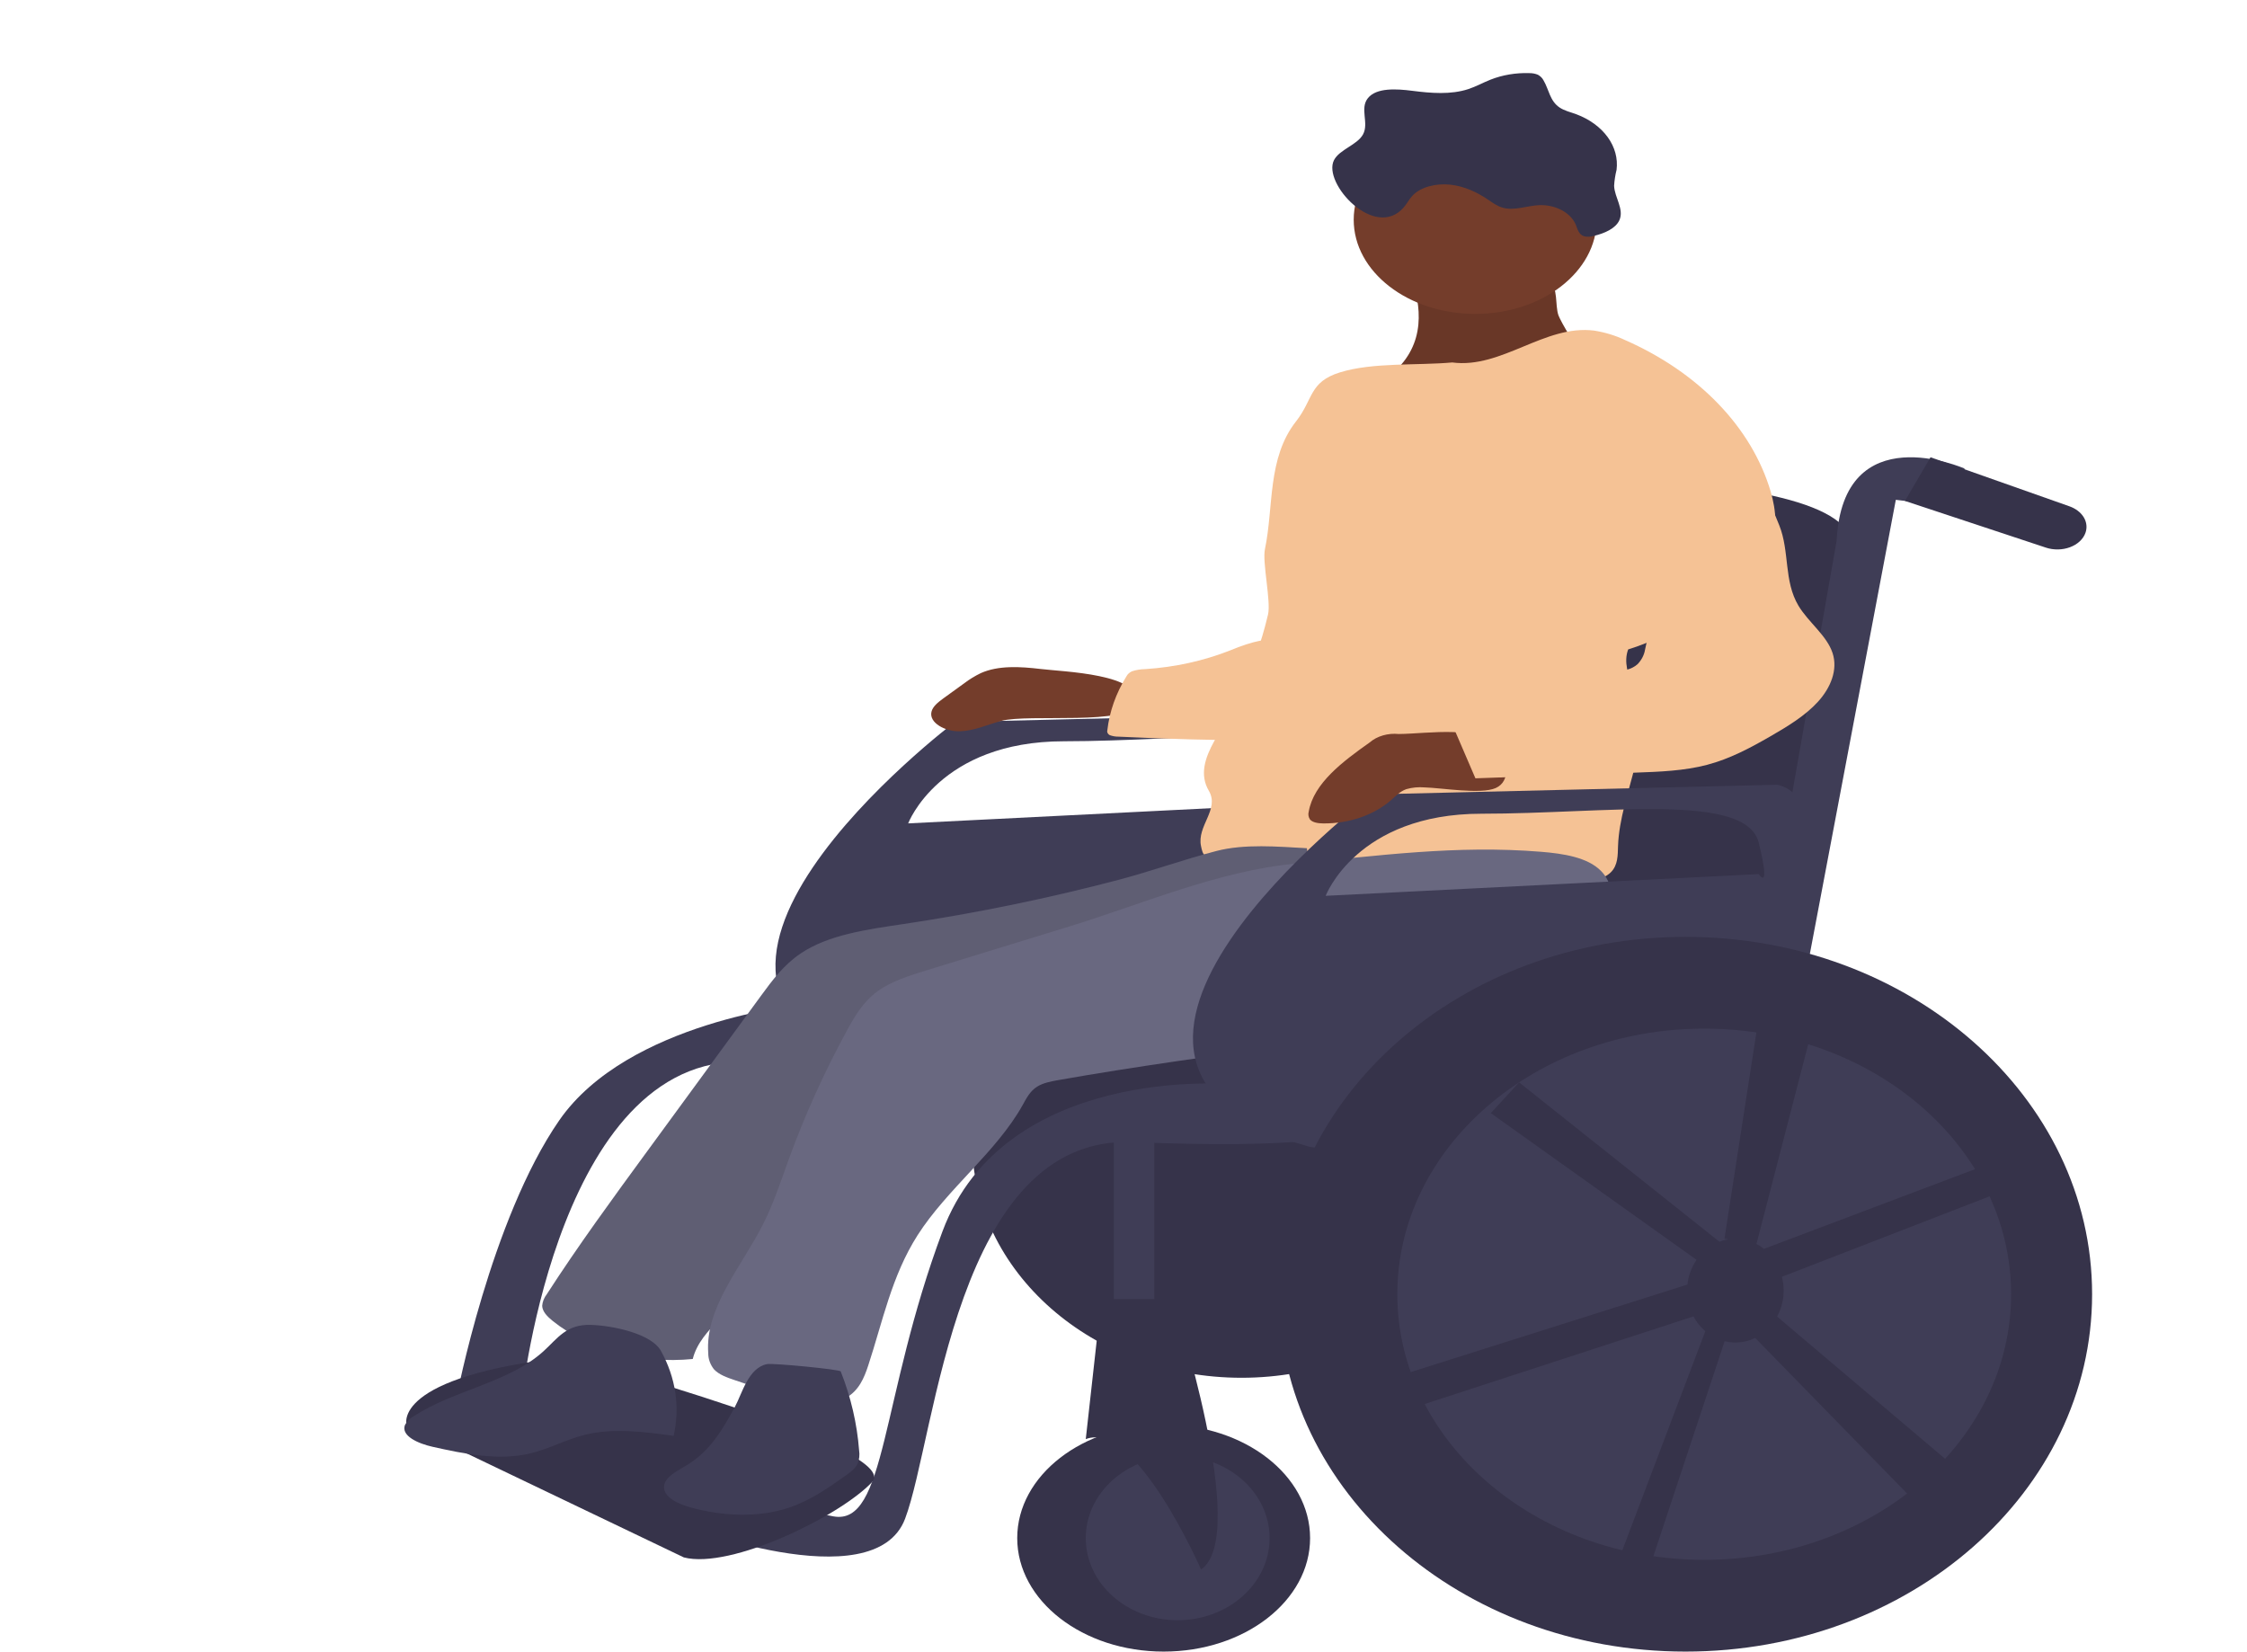 <svg width="317" height="233" viewBox="0 0 317 233" fill="none" xmlns="http://www.w3.org/2000/svg">
<g clip-path="url(#clip0_128_1535)">
<path d="M175.154 194.371C196.152 194.371 213.174 179.41 213.174 160.954C213.174 142.498 196.152 127.537 175.154 127.537C154.156 127.537 137.134 142.498 137.134 160.954C137.134 179.41 154.156 194.371 175.154 194.371Z" fill="#36334A"/>
<path d="M223.957 49.759C214.82 52.848 204.858 54.186 194.913 53.658C197.468 52.246 199.107 49.978 199.768 47.601C200.428 45.224 200.177 42.739 199.494 40.365C199.37 40.094 199.377 39.797 199.515 39.53C199.655 39.396 199.832 39.288 200.032 39.214C200.233 39.139 200.453 39.101 200.676 39.102C204.527 38.686 215.558 36.882 218.491 39.437C219.881 40.648 219.349 43 219.856 44.479C220.066 45.09 222.746 50.17 223.957 49.759Z" fill="#743D2B"/>
<path opacity="0.1" d="M223.957 49.759C214.82 52.848 204.858 54.186 194.913 53.658C197.468 52.246 199.107 49.978 199.768 47.601C200.428 45.224 200.177 42.739 199.494 40.365C199.37 40.094 199.377 39.797 199.515 39.53C199.655 39.396 199.832 39.288 200.032 39.214C200.233 39.139 200.453 39.101 200.676 39.102C204.527 38.686 215.558 36.882 218.491 39.437C219.881 40.648 219.349 43 219.856 44.479C220.066 45.09 222.746 50.17 223.957 49.759Z" fill="black"/>
<path d="M191.856 100.49L134.716 101.852C134.716 101.852 84.169 140.004 125.925 151.586C125.925 151.586 177.351 158.058 189.658 150.564C189.658 150.564 205.042 103.556 191.856 100.49ZM189.219 113.094L128.123 116.159C128.123 116.159 132.519 104.577 150.1 104.577C167.682 104.577 187.461 101.512 189.219 108.665C190.977 115.819 189.219 113.094 189.219 113.094Z" fill="#3F3D56"/>
<path d="M146.81 94.378C143.96 94.04 140.861 93.845 138.365 94.963C137.534 95.366 136.762 95.838 136.064 96.37C135.06 97.085 134.064 97.805 133.075 98.532C132.352 99.064 131.596 99.65 131.411 100.409C131.029 101.97 133.356 103.228 135.405 103.167C137.454 103.106 139.293 102.233 141.228 101.708C145.125 100.649 159.458 102.459 160.241 99.206C161.237 95.071 149.98 94.769 146.81 94.378Z" fill="#743D2B"/>
<path d="M173.521 91.766C169.795 93.233 165.736 94.126 161.571 94.396C160.921 94.405 160.279 94.51 159.68 94.708C159.318 94.881 159.041 95.142 158.892 95.451C157.428 97.827 156.524 100.386 156.221 103.009C156.181 103.134 156.189 103.267 156.244 103.389C156.299 103.511 156.398 103.619 156.529 103.699C156.93 103.854 157.373 103.932 157.821 103.924C164.659 104.26 171.52 104.441 178.404 104.466C178.708 104.484 179.013 104.452 179.3 104.371C179.399 104.33 179.487 104.274 179.558 104.206C179.628 104.138 179.681 104.06 179.712 103.976C181.327 100.864 182.088 97.525 181.948 94.172C181.768 90.224 180.276 88.987 173.521 91.766Z" fill="#F5C295"/>
<path d="M250.315 127.401L175.154 125.357L192.735 67.788C192.735 67.788 263.061 63.7 261.303 77.667C259.545 91.633 250.315 127.401 250.315 127.401Z" fill="#36334A"/>
<path d="M177.755 154.92C177.755 154.92 132.519 161.124 116.256 142.73C99.993 124.335 177.791 134.213 177.791 134.213L184.384 148.18L177.755 154.92Z" fill="#36334A"/>
<path d="M164.165 233C175.575 233 184.824 225.832 184.824 216.99C184.824 208.148 175.575 200.979 164.165 200.979C152.756 200.979 143.507 208.148 143.507 216.99C143.507 225.832 152.756 233 164.165 233Z" fill="#36334A"/>
<path d="M166.143 228.572C173.304 228.572 179.11 223.386 179.11 216.99C179.11 210.593 173.304 205.408 166.143 205.408C158.982 205.408 153.177 210.593 153.177 216.99C153.177 223.386 158.982 228.572 166.143 228.572Z" fill="#3F3D56"/>
<path d="M277.126 66.085C277.126 66.085 259.984 58.591 259.105 76.304L244.601 158.74H250.754L267.457 70.513C267.457 70.513 275.808 71.535 277.126 71.535C278.445 71.535 277.126 66.085 277.126 66.085Z" fill="#3F3D56"/>
<path d="M294.207 75.18C294.05 75.618 293.775 76.025 293.399 76.373C293.023 76.721 292.555 77.003 292.027 77.2C291.499 77.396 290.922 77.503 290.336 77.513C289.751 77.523 289.169 77.436 288.63 77.257L268.745 70.668L272.352 64.51L291.95 71.428C292.841 71.743 293.558 72.294 293.972 72.982C294.386 73.669 294.469 74.449 294.207 75.18Z" fill="#36334A"/>
<path d="M173.396 152.949C173.396 152.949 141.749 150.224 132.958 173.728C124.167 197.232 125.046 215.287 117.574 213.924C110.102 212.561 94.279 207.792 94.279 207.792L95.597 214.946C95.597 214.946 123.288 225.847 127.684 214.265C132.079 202.683 134.716 160.102 159.77 161.124C184.824 162.146 189.219 160.102 189.219 160.102L173.396 152.949Z" fill="#3F3D56"/>
<path d="M113.179 141.708C113.179 141.708 88.565 144.092 78.895 158.059C69.225 172.025 64.39 197.232 64.39 197.232H73.621C73.621 197.232 78.895 147.158 106.586 149.883L113.179 141.708Z" fill="#3F3D56"/>
<path d="M96.477 219.715L57.358 200.98C57.358 200.98 55.16 194.167 80.214 191.442C80.214 191.442 127.581 204.28 123.017 209.102C118.453 213.924 103.07 221.418 96.477 219.715Z" fill="#36334A"/>
<path d="M157.133 158.74V198.595H162.847V158.058L157.133 158.74Z" fill="#3F3D56"/>
<path d="M165.484 183.266C165.484 183.266 176.472 216.649 169.44 221.418C169.44 221.418 160.209 200.298 153.177 203.023L155.375 183.266H165.484Z" fill="#36334A"/>
<path d="M208.119 44.284C217.586 44.284 225.261 38.336 225.261 30.999C225.261 23.661 217.586 17.713 208.119 17.713C198.652 17.713 190.977 23.661 190.977 30.999C190.977 38.336 198.652 44.284 208.119 44.284Z" fill="#743D2B"/>
<path d="M204.877 51.134C211.868 52.055 217.909 45.756 224.907 46.641C226.429 46.883 227.886 47.327 229.212 47.954C234.367 50.214 238.859 53.281 242.402 56.959C245.946 60.637 248.463 64.846 249.795 69.319C250.586 72.051 250.891 75.014 249.402 77.565C248.611 78.921 247.358 80.079 246.106 81.208C241.45 85.405 236.34 89.587 229.697 91.618C229.048 93.359 229.671 95.246 230.449 96.955C233.698 104.095 228.531 111.789 228.268 119.356C228.223 120.651 228.273 122.069 227.229 123.08C226.069 124.202 224 124.401 222.148 124.482C205.175 125.223 188.225 123.205 171.425 121.193C170.985 121.17 170.56 121.058 170.193 120.87C169.64 120.528 169.557 119.917 169.439 119.377C168.816 116.517 172.092 114.199 170.539 111.561C167.868 107.025 173.693 102.066 175.373 97.254C177.054 92.442 177.716 91.595 178.89 86.694C179.329 84.861 178.064 79.336 178.45 77.496C179.712 71.487 178.758 64.642 182.846 59.442C185.302 56.318 184.664 53.889 189.047 52.531C193.672 51.098 199.93 51.58 204.877 51.134Z" fill="#F5C295"/>
<path d="M127.462 130.361C122.344 131.126 116.911 131.856 112.973 134.501C110.568 136.117 108.951 138.307 107.381 140.453L91.36 162.345C86.473 169.021 81.585 175.702 77.154 182.567C76.767 183.066 76.54 183.63 76.492 184.211C76.51 185.031 77.22 185.735 77.948 186.33C80.475 188.36 83.58 189.905 87.014 190.841C90.449 191.777 94.118 192.078 97.729 191.72C98.831 187.298 104.255 184.375 106.913 180.37C108.374 178.169 108.961 175.694 109.904 173.33C113.421 164.511 121.77 157.429 129.876 150.665C133.706 147.469 137.628 144.217 142.564 142.119C148.354 139.658 155.073 138.978 161.544 137.956C168.015 136.934 174.715 135.384 179.294 131.696C181.238 130.107 182.701 128.204 183.579 126.123C184.457 124.042 184.727 121.836 184.369 119.665C180.224 119.44 175.61 119.022 171.611 120.055C166.967 121.256 162.475 122.896 157.823 124.122C147.899 126.737 137.755 128.822 127.462 130.361Z" fill="#696880"/>
<path opacity="0.1" d="M127.462 130.361C122.344 131.126 116.911 131.856 112.973 134.501C110.568 136.117 108.951 138.307 107.381 140.453L91.36 162.345C86.473 169.021 81.585 175.702 77.154 182.567C76.767 183.066 76.54 183.63 76.492 184.211C76.51 185.031 77.22 185.735 77.948 186.33C80.475 188.36 83.58 189.905 87.014 190.841C90.449 191.777 94.118 192.078 97.729 191.72C98.831 187.298 104.255 184.375 106.913 180.37C108.374 178.169 108.961 175.694 109.904 173.33C113.421 164.511 121.77 157.429 129.876 150.665C133.706 147.469 137.628 144.217 142.564 142.119C148.354 139.658 155.073 138.978 161.544 137.956C168.015 136.934 174.715 135.384 179.294 131.696C181.238 130.107 182.701 128.204 183.579 126.123C184.457 124.042 184.727 121.836 184.369 119.665C180.224 119.44 175.61 119.022 171.611 120.055C166.967 121.256 162.475 122.896 157.823 124.122C147.899 126.737 137.755 128.822 127.462 130.361Z" fill="black"/>
<path d="M58.389 199.78C57.819 200.097 57.38 200.536 57.127 201.043C56.545 202.579 59.026 203.662 61.012 204.105C65.472 205.099 70.231 206.096 74.68 205.071C77.408 204.443 79.783 203.095 82.493 202.422C86.516 201.424 90.873 201.991 95.032 202.566C95.961 198.515 95.336 194.34 93.234 190.561C91.9 188.176 86.559 187.015 83.379 186.911C79.904 186.796 78.696 188.784 76.69 190.613C71.804 195.069 64.019 196.101 58.389 199.78Z" fill="#3F3D56"/>
<path d="M130.727 136.887C128.268 137.645 125.746 138.434 123.817 139.838C121.781 141.321 120.589 143.355 119.502 145.349C116.289 151.246 113.554 157.292 111.312 163.452C110.18 166.565 109.171 169.714 107.645 172.724C104.6 178.732 99.433 184.485 99.918 190.929C99.915 191.712 100.187 192.48 100.705 193.153C101.394 193.928 102.568 194.34 103.683 194.715L109.527 196.682C112.664 197.737 116.491 198.752 119.293 197.233C121.168 196.217 121.917 194.374 122.482 192.656C124.525 186.451 125.787 180.005 129.448 174.263C133.584 167.774 140.579 162.53 144.28 155.884C144.804 154.943 145.301 153.934 146.331 153.292C147.182 152.762 148.285 152.555 149.349 152.368C171.3 148.494 193.747 146.375 215.522 141.946C218.618 141.316 221.856 140.568 224.065 138.773C227.127 136.284 227.4 132.5 227.498 129.061C227.559 126.907 227.546 124.566 225.853 122.857C223.943 120.93 220.517 120.421 217.399 120.166C205.437 119.191 194.405 120.727 182.624 121.853C171.845 122.882 160.989 127.597 150.933 130.678C144.195 132.742 137.46 134.812 130.727 136.887Z" fill="#696880"/>
<path d="M103.681 198.469C102.036 201.494 100.263 204.654 96.929 206.679C95.536 207.524 93.734 208.371 93.678 209.741C93.62 211.192 95.585 212.149 97.346 212.641C101.831 213.895 106.935 214.163 111.31 212.696C114.303 211.692 116.772 209.958 119.18 208.254C119.906 207.741 120.657 207.199 120.997 206.485C121.229 205.883 121.298 205.251 121.201 204.627C120.912 200.843 120.041 197.099 118.607 193.475C118.495 193.19 109.038 192.276 108.199 192.446C105.559 192.98 104.699 196.595 103.681 198.469Z" fill="#3F3D56"/>
<path d="M250.754 110.709L193.614 112.072C193.614 112.072 143.067 150.224 184.824 161.806C184.824 161.806 236.249 168.278 248.557 160.784C248.557 160.784 263.94 113.775 250.754 110.709ZM248.117 123.313L187.021 126.379C187.021 126.379 191.417 114.797 208.998 114.797C226.58 114.797 246.359 111.731 248.117 118.885C249.875 126.038 248.117 123.313 248.117 123.313Z" fill="#3F3D56"/>
<path d="M237.788 233C269.467 233 295.148 210.428 295.148 182.585C295.148 154.741 269.467 132.17 237.788 132.17C206.109 132.17 180.428 154.741 180.428 182.585C180.428 210.428 206.109 233 237.788 233Z" fill="#36334A"/>
<path d="M240.425 220.056C264.336 220.056 283.72 203.279 283.72 182.585C283.72 161.89 264.336 145.114 240.425 145.114C216.514 145.114 197.131 161.89 197.131 182.585C197.131 203.279 216.514 220.056 240.425 220.056Z" fill="#3F3D56"/>
<path d="M251.633 182.074C251.632 181.42 251.548 180.768 251.382 180.127L283.72 167.596L281.522 163.849L248.856 176.183C248.527 175.92 248.163 175.685 247.771 175.48L247.796 175.484L257.347 138.642L248.898 138.493L243.282 174.75L243.821 174.838C243.384 174.907 242.961 175.019 242.561 175.171L214.31 152.697L210.317 157.037L239.343 177.732C238.615 178.816 238.178 180.002 238.058 181.22L197.131 194.167L196.252 199.617L238.913 185.712C239.311 186.477 239.875 187.183 240.58 187.8L227.459 222.44H232.294L243.308 189.21C243.797 189.332 244.307 189.396 244.82 189.398C245.812 189.391 246.781 189.166 247.614 188.749L270.533 212.221L277.566 208.474L250.712 185.74C251.328 184.577 251.641 183.331 251.633 182.074Z" fill="#36334A"/>
<path d="M188.198 22.588C188.973 21.081 191.47 20.457 192.288 18.964C193.167 17.358 191.789 15.315 192.985 13.838C194.191 12.349 197.002 12.524 199.239 12.811C201.88 13.151 204.689 13.379 207.153 12.567C208.249 12.206 209.221 11.654 210.282 11.236C211.969 10.572 213.847 10.256 215.737 10.316C216.164 10.309 216.585 10.387 216.961 10.543C217.319 10.743 217.595 11.019 217.755 11.337C218.526 12.631 218.636 14.245 220.031 15.173C220.701 15.619 221.571 15.829 222.374 16.114C224.243 16.814 225.79 17.941 226.807 19.343C227.824 20.745 228.261 22.356 228.06 23.957C227.876 24.698 227.76 25.449 227.714 26.203C227.768 27.859 229.166 29.514 228.452 31.076C227.921 32.237 226.37 32.924 224.849 33.282C224.417 33.418 223.937 33.437 223.489 33.335C222.709 33.09 222.554 32.314 222.304 31.691C221.952 30.875 221.273 30.168 220.366 29.672C219.459 29.177 218.371 28.919 217.261 28.936C215.488 28.994 213.694 29.766 212.021 29.307C211.199 29.081 210.556 28.589 209.899 28.145C208.387 27.122 206.598 26.271 204.611 26.054C202.624 25.836 200.422 26.355 199.252 27.619C198.779 28.129 198.493 28.73 198.042 29.252C193.991 33.942 186.526 25.842 188.198 22.588Z" fill="#36334A"/>
<path d="M197.332 103.551C196.579 103.475 195.815 103.543 195.104 103.748C194.393 103.953 193.757 104.29 193.252 104.728C189.406 107.444 185.329 110.505 184.632 114.501C184.525 114.865 184.582 115.247 184.792 115.583C185.162 116.053 185.976 116.157 186.686 116.166C188.484 116.18 190.264 115.896 191.908 115.334C193.552 114.771 195.022 113.942 196.219 112.904C196.879 112.323 197.484 111.66 198.389 111.333C199.215 111.094 200.102 111.009 200.979 111.084C203.392 111.145 208.902 112.102 211.006 111.175C213.218 110.199 212.609 107.142 211.577 105.667C209.122 102.163 201.51 103.516 197.332 103.551Z" fill="#743D2B"/>
<path d="M251.017 74.121C252.495 77.805 251.63 81.955 253.724 85.456C255.114 87.78 257.728 89.653 258.537 92.136C259.302 94.483 258.277 97.011 256.48 98.99C254.683 100.97 252.18 102.49 249.671 103.93C246.922 105.507 244.069 107.046 240.831 107.899C237.601 108.75 234.141 108.878 230.733 109L208.148 109.802L203.989 100.138L218.705 95.671C220.178 95.223 221.678 94.771 223.256 94.681C225.979 94.525 229.301 95.3 231.051 93.674C231.606 93.077 231.96 92.381 232.078 91.65C233.505 85.972 232.264 79.965 234.46 74.437C235.548 71.701 238.685 66.213 242.964 65.73C247.499 65.218 249.992 71.564 251.017 74.121Z" fill="#F5C295"/>
</g>
<defs>
<clipPath id="clip0_128_1535">
<rect width="357" height="233" fill="white" transform="translate(-40)"/>
</clipPath>
</defs>
</svg>
